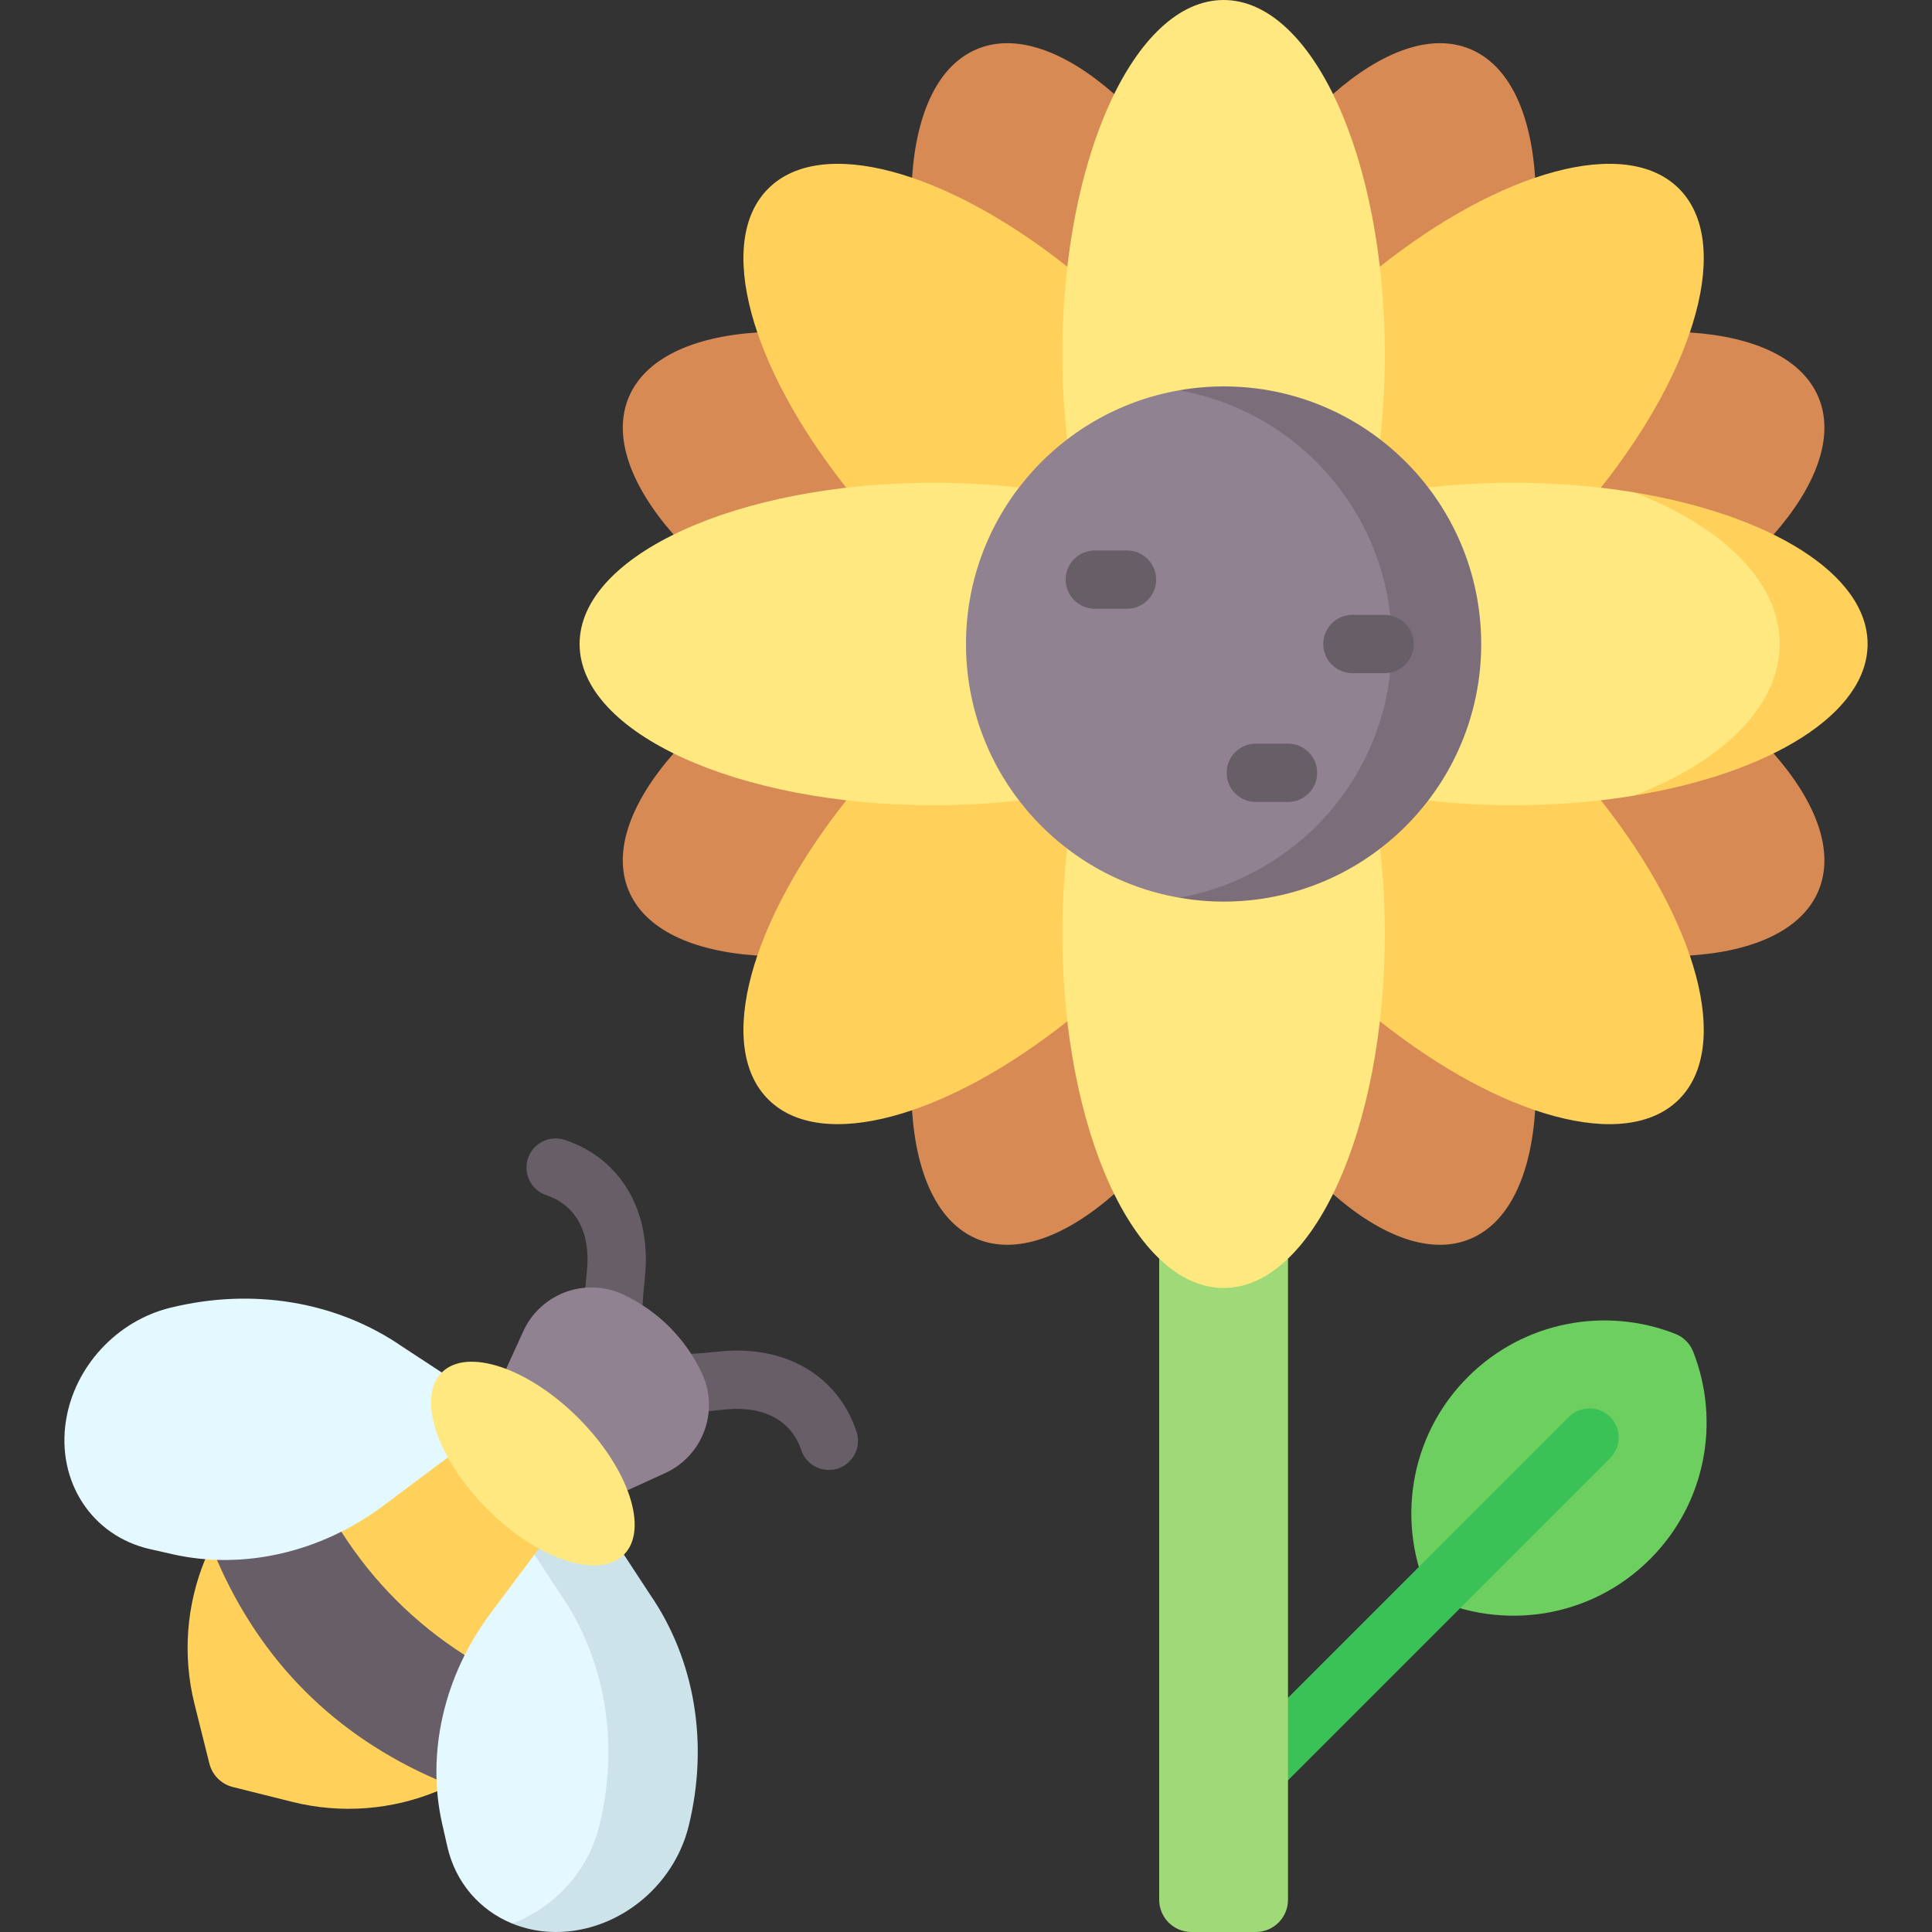 <svg id="Capa_1" enable-background="new 0 0 512 512" height="512" viewBox="0 0 512 512" width="512" xmlns="http://www.w3.org/2000/svg"><rect x="0" y="0" width="512" height="512" fill="#333333" stroke="none"/><g><g><path d="m219.648 389.554c-3.234 0-6.249-2.047-7.329-5.285-2.6-7.797-9.831-11.712-19.854-10.763l-4.802.458c-.067.007-.134.012-.201.017l-25.925 1.791c-2.234.149-4.415-.664-5.995-2.244-1.581-1.581-2.399-3.767-2.245-5.996l1.79-25.927c.005-.067.01-.136.017-.203l.459-4.8c.956-10.018-2.967-17.254-10.764-19.853-4.048-1.349-6.236-5.724-4.887-9.773s5.726-6.24 9.773-4.887c14.763 4.92 22.909 18.708 21.26 35.983l-.449 4.699-1.172 16.974 16.974-1.173 4.7-.448c17.278-1.649 31.06 6.495 35.982 21.259 1.349 4.048-.838 8.423-4.886 9.774-.812.269-1.636.397-2.446.397z" fill="#685e68"/></g><path d="m444.017 353.5c2.134.842 3.839 2.547 4.681 4.681 7.254 18.394 3.454 40.138-11.419 55.011-15.762 15.762-39.241 19.089-58.272 10-9.089-19.031-5.762-42.509 10-58.272 14.872-14.873 36.615-18.674 55.01-11.42z" fill="#6ecf61"/><path d="m426.708 375.489c-3.018-3.016-7.909-3.016-10.927 0l-88.843 88.844c-3.017 3.018-3.017 7.909 0 10.928 1.509 1.508 3.487 2.262 5.464 2.262s3.955-.755 5.464-2.262l88.843-88.844c3.016-3.019 3.016-7.91-.001-10.928z" fill="#3ac257"/><path d="m307.2 333.542v169.924c0 4.713 3.82 8.533 8.533 8.533h17.067c4.713 0 8.533-3.82 8.533-8.533v-169.924z" fill="#a0d977"/><path d="m447.827 88.107c17.204 1.118 29.833 6.911 34.115 17.248 4.282 10.338-.552 23.364-11.927 36.32v57.982c11.375 12.956 16.21 25.983 11.928 36.321-4.282 10.339-16.913 16.131-34.119 17.248l-40.989 40.999c-1.119 17.203-6.915 29.833-17.256 34.116-10.339 4.283-23.365-.547-36.318-11.915h-57.986c-12.953 11.368-25.979 16.198-36.318 11.915-10.342-4.284-16.137-16.914-17.257-34.118l-40.996-40.99c-17.201-1.12-29.829-6.916-34.112-17.256-4.283-10.339.547-23.365 11.915-36.318v-57.986c-11.367-12.953-16.197-25.979-11.914-36.317 4.283-10.34 16.909-16.135 34.108-17.256l41.008-40.998c1.119-17.202 6.911-29.829 17.248-34.111 10.338-4.282 23.364.552 36.32 11.927l57.982.001c12.956-11.375 25.982-16.21 36.32-11.928 10.336 4.281 16.129 16.908 17.248 34.109z" fill="#d88a55"/><path d="m365.682 270.641c32.052 25.409 65.155 34.815 79.264 20.705 14.11-14.11 4.702-47.216-20.709-79.27l.002-82.82c25.413-32.044 34.819-65.154 20.703-79.27-14.115-14.115-47.224-4.711-79.266 20.7l-82.818.003c-32.044-25.413-65.154-34.819-79.27-20.703-14.115 14.115-4.711 47.222 20.699 79.265l.003 82.83c-25.409 32.052-34.815 65.155-20.705 79.265s47.215 4.703 79.268-20.708z" fill="#ffd15b"/><path d="m365.733 224.883c.82 7.255 1.257 14.841 1.257 22.652 0 51.803-19.128 93.798-42.723 93.798s-42.723-41.995-42.723-93.798c0-7.811.438-15.397 1.257-22.652l-.009-108.427c-.814-7.236-1.249-14.801-1.249-22.59.001-51.84 19.128-93.866 42.724-93.866 23.595 0 42.723 42.026 42.723 93.866 0 7.789-.435 15.353-1.248 22.59z" fill="#ffe880"/><path d="m456.035 203.291 29.941-32.624-31.076-33.611-21.841-6.566c-9.985-1.647-20.758-2.547-31.992-2.547-7.789 0-15.354.435-22.59 1.249l-108.427.009c-7.255-.819-14.84-1.257-22.651-1.257-51.803 0-93.798 19.128-93.798 42.723s41.995 42.723 93.798 42.723c7.811 0 15.397-.438 22.652-1.257l108.426.009c7.237.814 14.801 1.248 22.59 1.248 11.235 0 22.008-.9 31.993-2.547z" fill="#ffe880"/><path d="m312.42 237.887 8.879-.515 27.033-5.954 35.912-50.866-18.568-57.501-41.409-19.605h-11.847c-32.053 5.611-56.42 33.561-56.42 67.22 0 33.66 24.367 61.609 56.42 67.221z" fill="#918291"/><path d="m166.287 394.944 9.991-4.558c5.011-2.286 8.846-6.552 10.588-11.776 1.607-4.821 1.303-10.075-.85-14.678-4.298-9.191-11.688-16.581-20.88-20.88-4.603-2.153-9.857-2.457-14.678-.85-5.225 1.742-9.491 5.577-11.777 10.588l-4.558 9.991z" fill="#918291"/><path d="m141.207 387.86 22.168 39.315-47.511 47.511c-12.06 4.985-25.519 6.053-38.414 2.829l-15.751-3.938c-3.057-.764-5.444-3.151-6.209-6.209l-3.938-15.751c-3.224-12.895-2.156-26.355 2.829-38.415l43.342-43.342z" fill="#ffd15b"/><path d="m115.688 471.59c-26.978-11.737-46.475-31.234-58.212-58.213l32.93-7.538c8.496 13.324 19.427 24.264 32.741 32.77z" fill="#685e68"/><path d="m117.071 363.724-10.496-6.88c-17.348-11.956-39.608-15.672-61.493-10.265-14.154 3.496-25.315 15.573-27.593 29.858-2.575 16.147 6.859 30.608 22.236 34.088l6.021 1.363c18.75 4.243 39.266-.472 55.79-12.823l17.153-12.822z" fill="#e3f9ff"/><path d="m147.604 508.886 22.966-17.863v-44.746l-19.224-34.281h-9.698l-.009-.032-11.636 15.567c-12.351 16.524-17.067 37.04-12.823 55.79l1.362 6.021c2.18 9.634 8.672 16.934 17.187 20.41z" fill="#e3f9ff"/><path d="m324.267 102.399c-4.043 0-7.997.372-11.847 1.046 32.052 5.612 56.42 33.561 56.42 67.221s-24.367 61.609-56.42 67.221c3.85.674 7.804 1.046 11.847 1.046 37.703 0 68.267-30.564 68.267-68.267-.001-37.702-30.565-68.267-68.267-68.267z" fill="#7b6e7a"/><g><path d="m341.333 212.526h-8.533c-4.268 0-7.726-3.459-7.726-7.726 0-4.268 3.459-7.726 7.726-7.726h8.533c4.268 0 7.726 3.459 7.726 7.726.001 4.267-3.458 7.726-7.726 7.726z" fill="#685e68"/></g><g><path d="m366.934 178.393h-8.533c-4.268 0-7.726-3.459-7.726-7.726 0-4.268 3.459-7.726 7.726-7.726h8.533c4.268 0 7.726 3.459 7.726 7.726 0 4.268-3.459 7.726-7.726 7.726z" fill="#685e68"/></g><g><path d="m298.667 161.326h-8.533c-4.268 0-7.726-3.459-7.726-7.726 0-4.268 3.459-7.726 7.726-7.726h8.533c4.268 0 7.726 3.459 7.726 7.726s-3.458 7.726-7.726 7.726z" fill="#685e68"/></g><path d="m433.059 130.49c23.383 9.042 38.579 23.668 38.579 40.176s-15.196 31.134-38.579 40.175c36.089-5.955 61.874-21.694 61.874-40.175s-25.785-34.221-61.874-40.176z" fill="#ffd15b"/><path d="m172.223 422.492-6.88-10.496-22.518-1.618-1.207 1.615.031.003 6.88 10.496c11.956 17.348 15.672 39.608 10.266 61.493-2.925 11.84-11.863 21.564-23.065 25.767 5.076 2.072 10.871 2.787 16.902 1.826 14.285-2.278 26.361-13.438 29.858-27.593 5.404-21.885 1.689-44.145-10.267-61.493z" fill="#cde3ea"/><path d="m165.343 411.996c-6.665 6.665-22.874 1.262-36.204-12.068s-18.733-29.539-12.068-36.204 22.874-1.262 36.204 12.068 18.733 29.539 12.068 36.204z" fill="#ffe880"/></g></svg>
